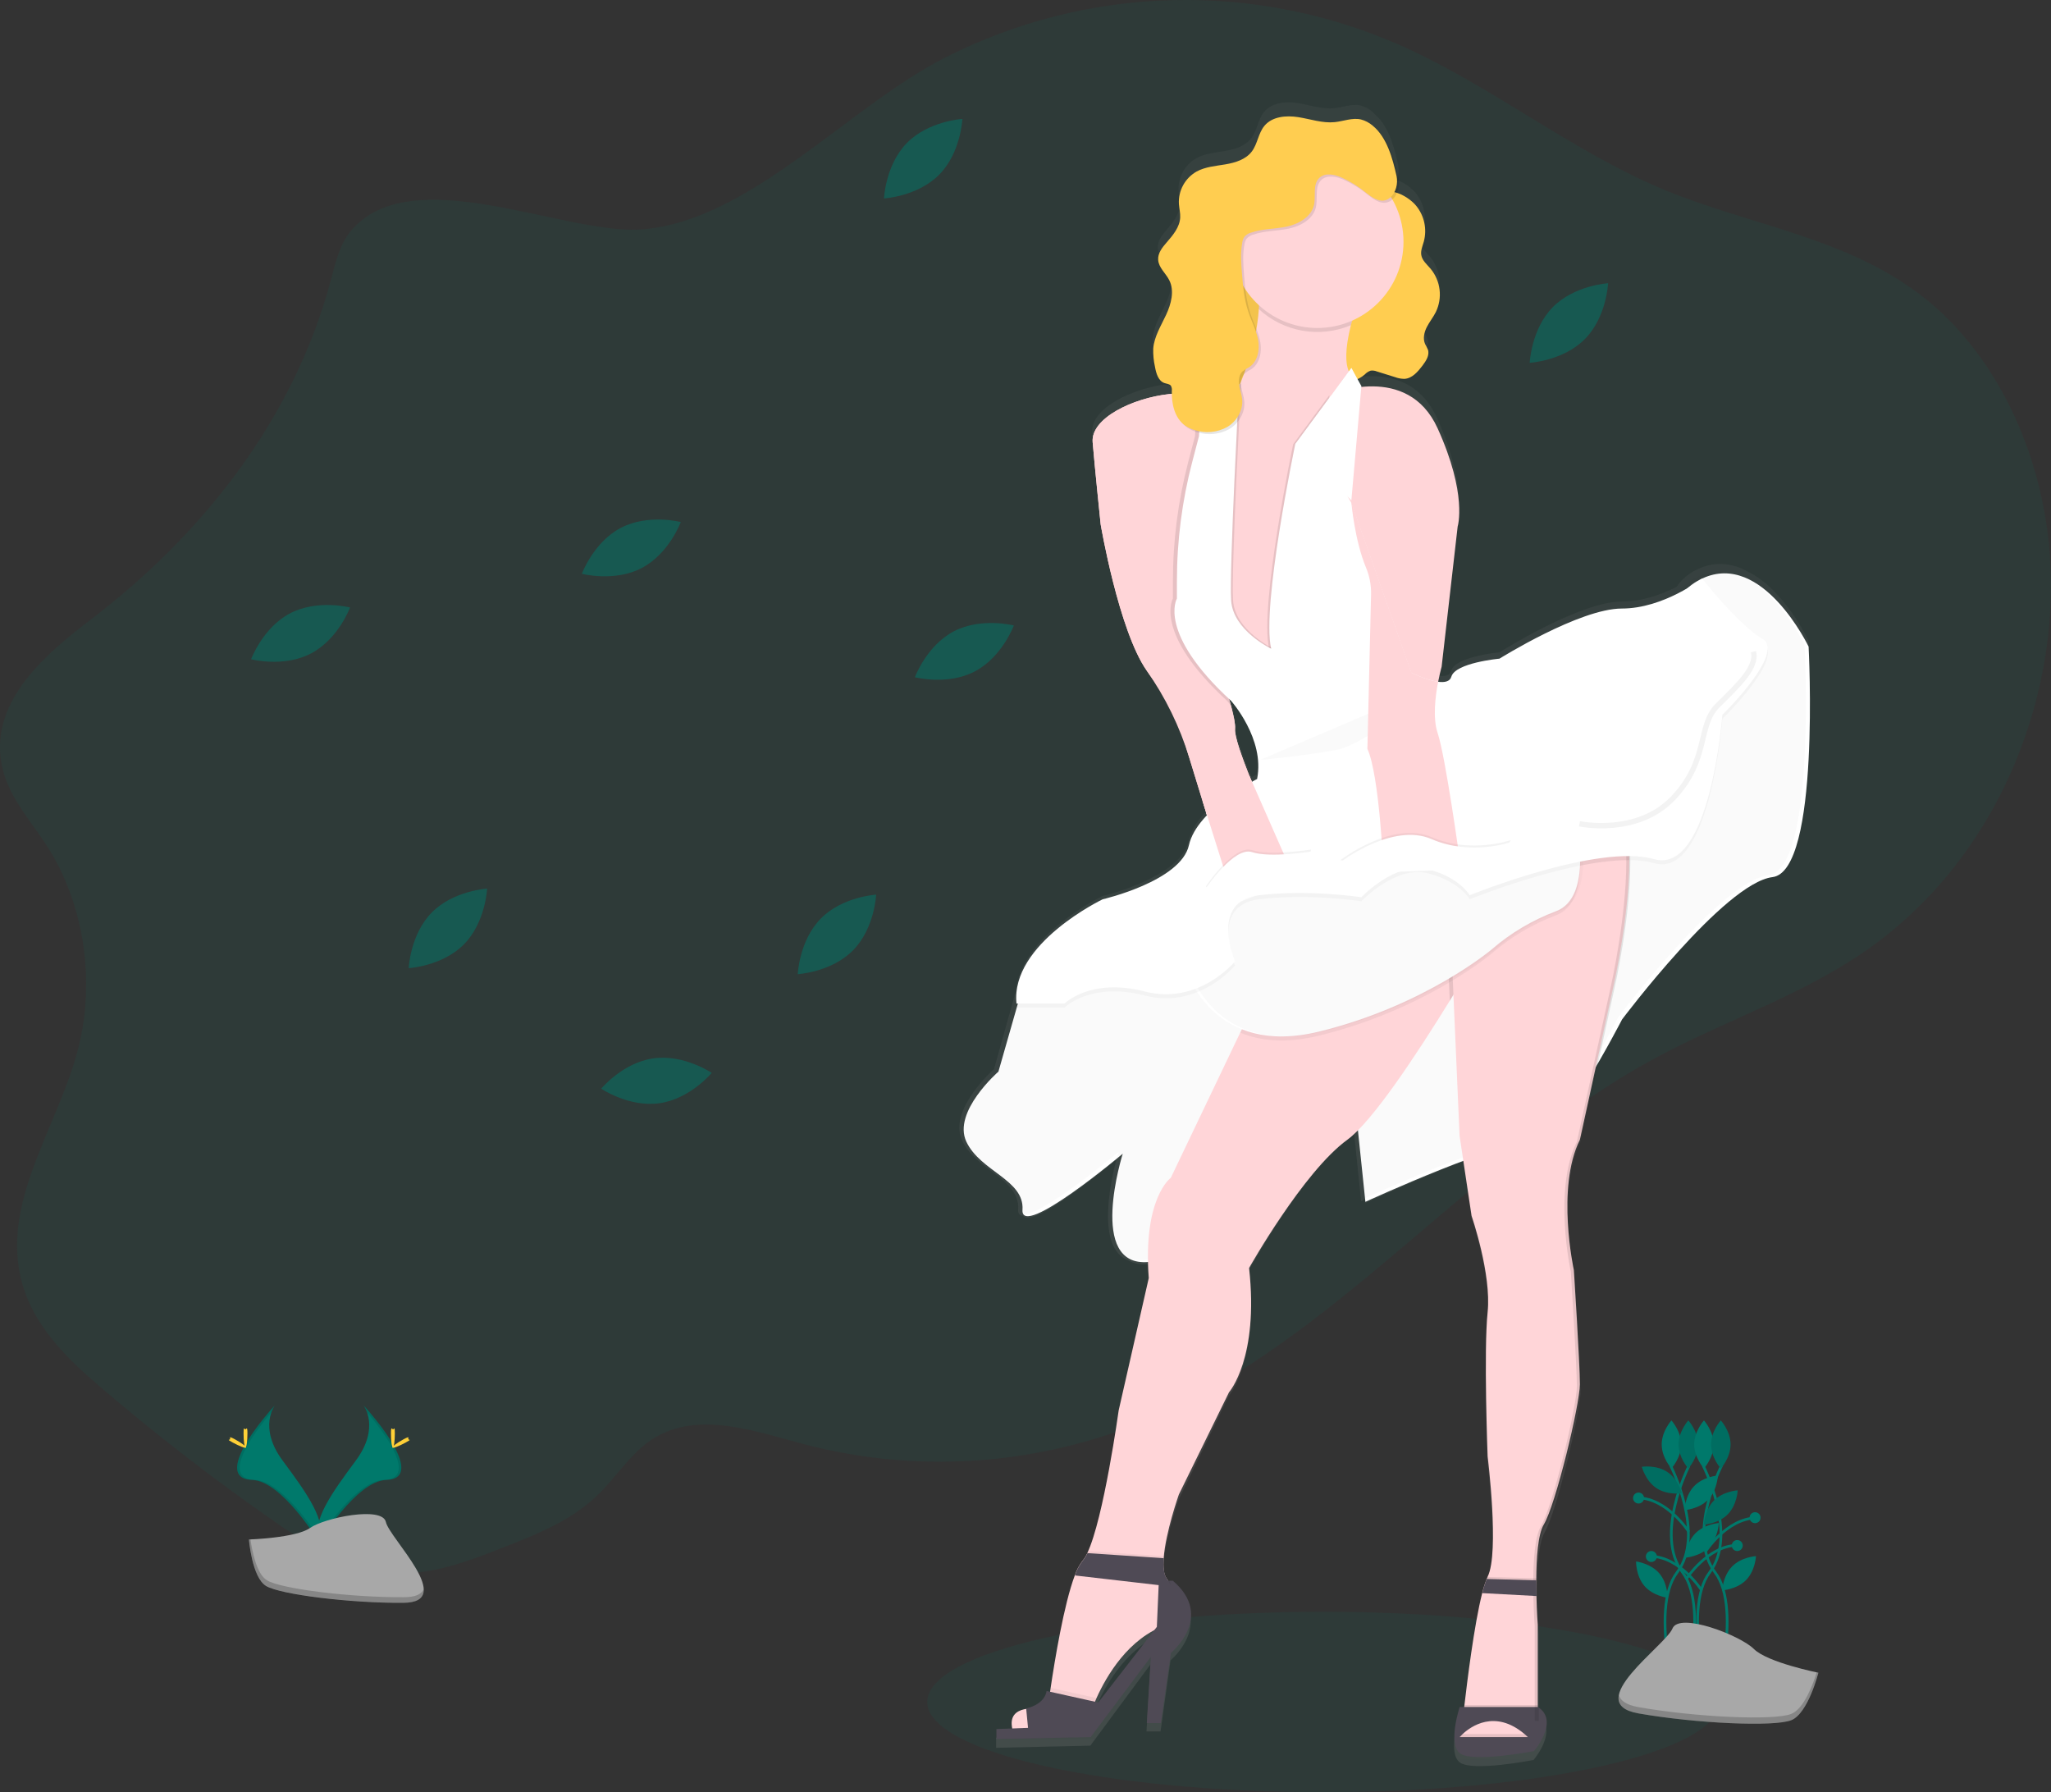 <svg width="768" height="671" viewBox="0 0 768 671" fill="none" xmlns="http://www.w3.org/2000/svg">
<rect x="0" y="0" width="768" height="671" fill="#333333" stroke="none"/>
<g clip-path="url(#clip0_101_4)">
<path opacity="0.1" d="M131.256 86.627C127.144 91.616 125.56 98.62 123.784 105.232C109.512 158.392 74.36 201.174 34.32 231.699C17.368 244.635 -3.28 261.993 0.432 285.179C2.424 297.635 11.192 306.766 17.72 316.951C31.384 338.194 35.808 367.081 29.296 392.505C21.888 421.44 1.2 448.471 7.608 477.702C11.56 495.739 24.968 508.531 37.864 519.548C57.976 536.727 78.731 552.816 100.128 567.815C114.472 577.873 129.728 587.659 146.44 588.93C161.16 590.057 175.576 584.469 189.544 578.944C201.752 574.147 214.272 569.102 224.128 559.436C230.528 553.128 235.696 544.981 242.84 539.824C259.64 527.695 281.192 535.386 300.44 540.551C346.248 552.705 394.882 548.256 437.72 527.991C504.032 496.81 554.576 431.45 619.416 396.359C647.304 381.264 677.64 371.902 703.464 352.466C718.014 341.393 730.517 327.864 740.408 312.49C759.96 282.388 770.496 244.012 767.464 206.451C764.432 168.889 747.328 132.679 720.504 111.476C691.784 88.778 655.512 84.541 622.824 70.909C589.072 56.83 559.056 32.628 525.632 17.533C498.581 5.349 469.144 -0.628 439.481 0.042C409.818 0.712 380.681 8.011 354.208 21.403C317.832 39.752 280.968 82.654 240.448 85.876C211.608 88.186 153.8 59.3 131.256 86.627Z" fill="#00796B"/>
<path opacity="0.1" d="M495.512 671C577.418 671 643.816 655.88 643.816 637.229C643.816 618.577 577.418 603.457 495.512 603.457C413.606 603.457 347.208 618.577 347.208 637.229C347.208 655.88 413.606 671 495.512 671Z" fill="#00796B"/>
<path d="M625.6 548.818C625.6 548.818 638.736 574.595 628 588.698C617.264 602.801 628.976 641.226 628.976 641.226" stroke="#00796B" stroke-miterlimit="10"/>
<path d="M629.52 540.799C629.52 545.772 625.872 549.794 625.872 549.794C625.872 549.794 622.224 545.796 622.224 540.799C622.224 535.802 625.872 531.805 625.872 531.805C625.872 531.805 629.52 535.826 629.52 540.799Z" fill="#00796B"/>
<path d="M632.44 548.818C632.44 548.818 619.304 574.595 630.04 588.698C640.776 602.801 629.064 641.226 629.064 641.226" stroke="#00796B" stroke-miterlimit="10"/>
<path d="M628.544 540.799C628.544 545.772 632.192 549.794 632.192 549.794C632.192 549.794 635.84 545.796 635.84 540.799C635.84 535.802 632.192 531.805 632.192 531.805C632.192 531.805 628.544 535.826 628.544 540.799Z" fill="#00796B"/>
<path opacity="0.1" d="M628.544 540.799C628.544 545.772 632.192 549.794 632.192 549.794C632.192 549.794 635.84 545.796 635.84 540.799C635.84 535.802 632.192 531.805 632.192 531.805C632.192 531.805 628.544 535.826 628.544 540.799Z" fill="black"/>
<path d="M637.792 548.818C637.792 548.818 650.928 574.595 640.192 588.698C629.456 602.801 641.168 641.226 641.168 641.226" stroke="#00796B" stroke-miterlimit="10"/>
<path d="M641.688 540.799C641.688 545.772 638.04 549.794 638.04 549.794C638.04 549.794 634.4 545.772 634.4 540.799C634.4 535.826 638.048 531.805 638.048 531.805C638.048 531.805 641.688 535.826 641.688 540.799Z" fill="#00796B"/>
<path d="M639.64 561.451C636.192 565.032 630.768 565.408 630.768 565.408C630.768 565.408 630.936 559.98 634.376 556.398C637.816 552.816 643.248 552.44 643.248 552.44C643.248 552.44 643.088 557.869 639.64 561.451Z" fill="#00796B"/>
<path d="M640 579.232C636.552 582.814 631.128 583.189 631.128 583.189C631.128 583.189 631.296 577.761 634.736 574.179C638.176 570.597 643.608 570.221 643.608 570.221C643.608 570.221 643.432 575.65 640 579.232Z" fill="#00796B"/>
<path d="M621.288 589.018C624.544 592.768 624.432 598.204 624.432 598.204C624.432 598.204 619.032 597.557 615.776 593.799C612.52 590.041 612.632 584.613 612.632 584.613C612.632 584.613 618.024 585.268 621.288 589.018Z" fill="#00796B"/>
<path d="M624.312 551.097C628.456 553.839 629.8 559.092 629.8 559.092C629.8 559.092 624.424 559.892 620.28 557.165C616.136 554.439 614.792 549.17 614.792 549.17C614.792 549.17 620.168 548.347 624.312 551.097Z" fill="#00796B"/>
<path opacity="0.1" d="M624.312 551.097C628.456 553.839 629.8 559.092 629.8 559.092C629.8 559.092 624.424 559.892 620.28 557.165C616.136 554.439 614.792 549.17 614.792 549.17C614.792 549.17 620.168 548.347 624.312 551.097Z" fill="black"/>
<path d="M644.608 548.818C644.608 548.818 631.472 574.595 642.208 588.698C652.944 602.801 641.232 641.226 641.232 641.226" stroke="#00796B" stroke-miterlimit="10"/>
<path d="M640.712 540.799C640.712 545.772 644.36 549.794 644.36 549.794C644.36 549.794 648.008 545.796 648.008 540.799C648.008 535.802 644.36 531.805 644.36 531.805C644.36 531.805 640.712 535.826 640.712 540.799Z" fill="#00796B"/>
<path opacity="0.1" d="M640.712 540.799C640.712 545.772 644.36 549.794 644.36 549.794C644.36 549.794 648.008 545.796 648.008 540.799C648.008 535.802 644.36 531.805 644.36 531.805C644.36 531.805 640.712 535.826 640.712 540.799Z" fill="black"/>
<path d="M641.76 561.834C638.272 565.376 638.04 570.805 638.04 570.805C638.04 570.805 643.472 570.493 646.96 566.959C650.448 563.425 650.68 557.989 650.68 557.989C650.68 557.989 645.256 558.293 641.76 561.834Z" fill="#00796B"/>
<path opacity="0.1" d="M641.76 561.834C638.272 565.376 638.04 570.805 638.04 570.805C638.04 570.805 643.472 570.493 646.96 566.959C650.448 563.425 650.68 557.989 650.68 557.989C650.68 557.989 645.256 558.293 641.76 561.834Z" fill="black"/>
<path d="M648.608 586.459C645.12 590.001 644.888 595.43 644.888 595.43C644.888 595.43 650.32 595.118 653.808 591.584C657.296 588.05 657.528 582.614 657.528 582.614C657.528 582.614 652.096 582.918 648.608 586.459Z" fill="#00796B"/>
<path d="M638.536 581.047C638.536 581.047 646.448 568.59 657.544 568.318" stroke="#00796B" stroke-miterlimit="10"/>
<path d="M632.376 573.523C632.376 573.523 624.464 561.067 613.368 560.795" stroke="#00796B" stroke-miterlimit="10"/>
<path d="M631.352 591.304C631.352 591.304 639.264 578.84 650.4 578.552" stroke="#00796B" stroke-miterlimit="10"/>
<path d="M657.184 570.277C658.319 570.277 659.24 569.357 659.24 568.222C659.24 567.088 658.319 566.168 657.184 566.168C656.048 566.168 655.128 567.088 655.128 568.222C655.128 569.357 656.048 570.277 657.184 570.277Z" fill="#00796B"/>
<path d="M613.56 562.922C614.696 562.922 615.616 562.002 615.616 560.867C615.616 559.732 614.696 558.812 613.56 558.812C612.425 558.812 611.504 559.732 611.504 560.867C611.504 562.002 612.425 562.922 613.56 562.922Z" fill="#00796B"/>
<path d="M637.168 595.406C637.168 595.406 629.256 582.95 618.16 582.678" stroke="#00796B" stroke-miterlimit="10"/>
<path d="M618.352 584.804C619.488 584.804 620.408 583.884 620.408 582.75C620.408 581.615 619.488 580.695 618.352 580.695C617.217 580.695 616.296 581.615 616.296 582.75C616.296 583.884 617.217 584.804 618.352 584.804Z" fill="#00796B"/>
<path d="M650.512 580.703C651.647 580.703 652.568 579.783 652.568 578.648C652.568 577.513 651.647 576.593 650.512 576.593C649.377 576.593 648.456 577.513 648.456 578.648C648.456 579.783 649.377 580.703 650.512 580.703Z" fill="#00796B"/>
<path d="M680.888 626.267C680.888 626.267 661.824 622.453 656.744 617.377C651.664 612.3 628.8 603.409 626.248 609.733C623.696 616.057 591.936 637.716 613.544 641.506C635.152 645.296 664.376 646.583 670.728 644.048C677.08 641.514 680.888 626.267 680.888 626.267Z" fill="#A8A8A8"/>
<path opacity="0.2" d="M613.544 639.147C635.144 642.961 664.376 644.224 670.728 641.69C675.528 639.755 678.928 630.497 680.256 626.139L680.888 626.275C680.888 626.275 677.072 641.514 670.72 644.056C664.368 646.599 635.136 645.328 613.536 641.514C607.304 640.411 605.536 637.828 606.192 634.566C606.728 636.685 608.904 638.324 613.544 639.147Z" fill="black"/>
<path d="M677.104 239.694C677.104 239.694 667.936 220.322 654.256 213.91C648.784 210.904 642.528 209.912 635.8 213.062C632.56 214.483 629.787 216.788 627.8 219.714C622.304 222.497 615 225.207 607.288 225.207C591.52 225.207 561.48 244.228 561.48 244.228C561.48 244.228 544.96 245.747 543.456 251.079C542.912 252.982 540.848 253.334 538.4 252.99C539.048 249.608 539.704 247.274 539.704 247.274L545.712 194.01C545.712 194.01 549.464 181.833 538.2 156.721C531.552 141.906 518.896 140.067 509.64 141.058V140.746L508.184 138.092C509.163 137.643 510.072 137.053 510.88 136.341C511.49 135.669 512.261 135.163 513.12 134.87C513.899 134.775 514.69 134.882 515.416 135.182L522.2 137.325C523.341 137.763 524.553 137.988 525.776 137.988C528.656 137.812 530.768 135.27 532.52 132.943C533.84 131.184 535.232 129.042 534.56 126.939C534.245 126.201 533.89 125.48 533.496 124.78C532.6 122.741 533.128 120.335 534.12 118.344C535.112 116.353 536.52 114.602 537.512 112.612C538.768 109.969 539.251 107.026 538.904 104.122C538.557 101.217 537.395 98.47 535.552 96.198C534.192 94.599 532.408 93.095 532.056 90.993C531.768 89.274 532.536 87.571 533 85.892C533.627 83.548 533.69 81.089 533.185 78.716C532.681 76.343 531.622 74.123 530.096 72.236C528.183 70.019 525.719 68.345 522.952 67.383C523.703 65.618 523.901 63.666 523.52 61.786C522.168 55.478 520.192 47.859 515.368 43.302C514.908 42.799 514.417 42.326 513.896 41.887C512.631 40.754 511.119 39.932 509.48 39.488C506.28 38.745 502.944 40.176 499.632 40.511C495.072 40.975 490.584 39.344 486.032 38.617C481.48 37.889 476.232 38.353 473.32 41.934C471.048 44.733 470.784 48.77 468.616 51.657C466.352 54.679 462.464 55.878 458.776 56.518C455.088 57.157 451.224 57.429 447.944 59.252C445.814 60.487 444.067 62.287 442.898 64.453C441.729 66.62 441.183 69.067 441.32 71.525C441.44 73.26 441.896 74.97 441.808 76.705C441.624 80.351 439.128 83.389 436.76 86.14C435.112 88.05 433.368 90.257 433.56 92.792C433.744 95.742 436.384 97.844 437.704 100.483C439.744 104.568 438.424 109.533 436.512 113.683C434.6 117.832 432.088 121.878 431.712 126.475C431.64 128.798 431.857 131.121 432.36 133.391C432.728 135.446 433.336 137.788 434.872 138.988C435.335 139.615 435.976 140.088 436.712 140.347C437.309 140.486 437.897 140.662 438.472 140.874C438.655 141.386 438.724 141.932 438.672 142.473C438.672 142.865 438.672 143.273 438.672 143.657L437.528 143.761C424.008 145.28 408.24 152.891 408.992 162.022C409.744 171.152 411.992 193.203 411.992 193.203C411.992 193.203 418.752 233.53 429.264 248.753C436.239 258.856 441.599 269.983 445.152 281.733L451.416 302.424L451.776 303.607C448.576 307.029 445.928 310.891 445.032 314.961C442.032 328.656 412.744 335.508 412.744 335.508C412.744 335.508 382.344 350.251 380.44 370.934L379.056 375.836L372.232 400.261C372.232 400.261 354.96 415.451 360.232 426.892C365.504 438.334 382.008 441.348 381.256 452.765C381.152 454.364 381.824 455.107 383.064 455.163C386.112 460.024 410.472 440.388 418.056 434.096C415.88 442.291 410.432 467.02 422.312 471.809C424.569 473.118 427.196 473.647 429.784 473.312C429.824 475.231 429.912 477.246 430.072 479.381L418.808 529.606C418.808 529.606 413.376 569.342 407.384 583.062H407.048C406.596 584.097 406.003 585.065 405.288 585.94C404.012 587.63 403.028 589.522 402.376 591.536H402.656C402.56 591.776 402.464 592.016 402.376 592.264C398.296 603.177 394.832 624.676 393.328 634.95L393.112 636.421L391.768 636.117C391.768 636.117 391.504 640.986 384.128 642.737V642.921C381 643.425 377.872 645.168 378.944 650.333L372.984 650.572V654.378L408.28 653.579L430.808 623.141L429.304 648.254H434.56L438.312 621.622C438.312 621.622 454.832 607.926 439.064 594.231H437.712C437.465 593.696 437.165 593.187 436.816 592.712C436.016 591.568 435.608 589.737 435.568 587.515C435.568 586.923 435.568 586.316 435.64 585.676C436.328 575.834 441.328 561.507 441.328 561.507L460.104 522.698C460.104 522.698 471.368 509.762 467.616 475.527C467.616 475.527 487.888 439.005 504.416 426.828C505.352 426.124 506.245 425.363 507.088 424.55L509.672 449.663L511.032 449.039L511.176 450.422C511.176 450.422 530.552 441.42 547.88 434.848L550.976 455.747C550.976 455.747 558.488 477.814 556.984 492.269C555.48 506.724 556.984 547.059 556.984 547.059C556.984 547.059 561.488 583.581 556.984 592.72L556.936 592.824H556.6C555.925 594.574 555.372 596.369 554.944 598.196H555.136L554.944 598.948C551.92 610.941 549.232 633.327 548.304 641.426L548.216 642.226H546.464C546.464 642.226 541.96 655.921 546.464 659.727C550.968 663.533 574.248 658.927 574.248 658.927C574.248 658.927 583.68 647.886 576.128 642.457V611.788C576.128 611.788 575.776 607.063 575.632 600.859C575.584 598.98 575.56 596.965 575.568 594.902C575.568 586.531 576.192 577.441 578.384 573.739C582.888 566.128 591.904 528.079 591.904 520.476C591.904 512.872 589.6 477.102 589.6 477.102C589.6 477.102 582.84 445.921 591.856 427.644L598.256 397.742C603.408 388.716 607.216 381.224 607.216 381.224C607.216 381.224 645.512 329.48 663.536 327.201C681.56 324.922 677.104 239.694 677.104 239.694ZM411.104 640.499L409.896 640.227C410.08 639.787 410.28 639.323 410.496 638.836C413.696 631.576 420.608 619.224 432.096 613.099L411.104 640.499ZM470.6 289.928C470.6 289.928 469.872 290.296 468.68 290.967L467.696 288.704L467.112 287.201L466.96 286.802L466.544 285.706L466.4 285.323L465.912 284.011L465.752 283.572L465.424 282.676L465.24 282.172L464.896 281.205L464.696 280.637L464.4 279.774L464.232 279.278L464 278.559L463.856 278.119L463.544 277.12L463.424 276.72L463.24 276.072L463.128 275.68C463.053 275.414 462.984 275.147 462.92 274.881L462.848 274.601C462.789 274.356 462.733 274.119 462.68 273.889L462.616 273.602C462.573 273.404 462.536 273.213 462.504 273.026V272.818C462.461 272.578 462.429 272.352 462.408 272.139C462.408 272.083 462.408 272.035 462.408 271.987C462.408 271.939 462.408 271.667 462.408 271.515C462.408 271.363 462.408 271.403 462.408 271.355C462.399 271.19 462.399 271.024 462.408 270.859C462.419 270.652 462.419 270.443 462.408 270.236C462.408 270.236 462.408 270.172 462.408 270.14C462.408 269.916 462.408 269.668 462.368 269.404V269.308C461.884 265.998 461.13 262.733 460.112 259.546L460.84 260.234C460.84 260.234 473.6 274.697 470.6 289.928Z" fill="url(#paint0_linear_101_4)"/>
<path d="M501.144 90.153H456.088V151.692H501.144V90.153Z" fill="#FFCD50"/>
<path opacity="0.05" d="M501.144 90.153H456.088V151.692H501.144V90.153Z" fill="black"/>
<path d="M530.24 76.993C531.764 78.844 532.823 81.033 533.328 83.377C533.833 85.72 533.77 88.151 533.144 90.465C532.68 92.128 531.912 93.799 532.2 95.494C532.552 97.565 534.336 99.028 535.696 100.627C537.537 102.856 538.7 105.566 539.048 108.435C539.395 111.305 538.912 114.213 537.656 116.817C536.672 118.784 535.256 120.511 534.264 122.47C533.272 124.428 532.736 126.811 533.64 128.818C534.033 129.507 534.388 130.217 534.704 130.944C535.368 133.015 533.976 135.134 532.664 136.869C530.92 139.163 528.808 141.666 525.92 141.842C524.698 141.841 523.487 141.619 522.344 141.186L515.56 139.067C514.833 138.773 514.043 138.668 513.264 138.764C512.407 139.052 511.636 139.553 511.024 140.219C508.696 142.242 505.192 143.577 502.56 141.962C499.928 140.347 499.544 136.629 499.576 133.487C499.616 129.905 499.88 126.035 502.184 123.285C503.648 121.534 505.792 120.463 507.264 118.712C510.424 114.954 509.664 109.429 509.552 104.52C509.488 103.409 509.615 102.295 509.928 101.226C510.306 100.275 510.812 99.379 511.432 98.564C514.184 94.567 516.864 90.441 518.32 85.82C519.848 81.023 519.424 76.617 517.872 71.908C522.08 70.685 527.6 73.843 530.24 76.993Z" fill="#FFCD50"/>
<path d="M507.528 141.554L499.384 153.763L498.52 155.058L498.032 156.921L490.264 186.575V231.603L471.488 255.589L451.968 221.817C451.968 221.817 434.696 197.032 456.472 159.527C458.9 155.361 461.106 151.07 463.08 146.671C463.496 145.751 463.88 144.84 464.256 143.936C469.056 132.471 470.888 122.949 471.376 115.706C472.088 105.216 469.984 99.492 469.984 99.492L509.784 109.246C508.263 113.331 506.952 117.491 505.856 121.71C501.128 140.491 507.528 141.554 507.528 141.554Z" fill="#FFD5D8"/>
<path d="M498.512 147.558C498.512 147.558 527.048 135.566 538.312 160.35C549.576 185.135 545.824 197.128 545.824 197.128L539.816 249.656C539.816 249.656 535.312 265.415 538.312 274.441C541.312 283.468 546.568 321.716 546.568 321.716L518.032 325.466C518.032 325.466 516.528 290.192 512.024 280.437L513.4 222.649C513.482 219.187 512.836 215.747 511.504 212.551C502.923 191.973 498.505 169.9 498.504 147.606L498.512 147.558Z" fill="#FFD5D8"/>
<path d="M459.848 153.403C453.486 148.683 445.552 146.59 437.688 147.558C424.168 149.061 408.4 156.561 409.152 165.571C409.904 174.582 412.152 196.337 412.152 196.337C412.152 196.337 418.912 236.112 429.424 251.119L439.936 266.126L460.208 332.166L485.008 329.168C485.008 329.168 461.728 280.398 462.48 272.882C463.232 265.367 446.712 223.352 446.712 223.352L459.848 153.403Z" fill="#FFD5D8"/>
<path d="M485 329.168L460.2 332.166L451.568 304.047L445.304 283.644C441.742 272.039 436.381 261.064 429.416 251.119C418.904 236.112 412.144 196.337 412.144 196.337C412.144 196.337 409.888 174.574 409.144 165.571C408.4 156.569 424.16 149.061 437.68 147.558C441.721 147.099 445.813 147.414 449.736 148.486C453.394 149.44 456.826 151.111 459.832 153.403L446.68 223.352C446.68 223.352 456.944 249.472 460.928 264.207C461.992 268.165 462.608 271.291 462.456 272.882C462.192 275.512 464.856 283.172 468.456 292.07C475.144 308.532 485 329.168 485 329.168Z" fill="#FFD5D8"/>
<path d="M382.872 369.695L373.864 401.212C373.864 401.212 356.592 416.251 361.848 427.444C367.104 438.637 383.624 441.699 382.872 452.957C382.12 464.214 420.416 431.945 420.416 431.945C420.416 431.945 406.896 474.719 430.176 472.473C453.456 470.226 472.976 423.702 472.976 423.702L507.52 413.948L511.272 449.966C511.272 449.966 565.336 425.181 573.6 428.204C581.864 431.226 607.392 381.672 607.392 381.672C607.392 381.672 645.688 330.639 663.712 328.392C681.736 326.146 677.232 242.093 677.232 242.093C677.232 242.093 659.96 206.075 637.432 216.58C614.904 227.086 635.2 255.629 635.2 255.629L566.864 311.163L495.528 325.418L382.872 369.695Z" fill="white"/>
<path opacity="0.02" d="M662.208 327.665C644.184 329.919 605.888 380.944 605.888 380.944C605.888 380.944 580.36 430.482 572.104 427.444C563.848 424.406 509.776 449.207 509.776 449.207L506.024 413.189L471.48 422.943C471.48 422.943 451.96 469.475 428.68 471.713C405.4 473.952 418.92 431.186 418.92 431.186C418.92 431.186 380.624 463.502 381.368 452.229C382.112 440.956 365.6 437.982 360.344 426.725C355.088 415.467 372.344 400.461 372.344 400.461L379.208 376.475L381.352 368.968L493.984 324.691L565.32 310.435L633.656 254.901C633.656 254.901 619.592 235.121 627.904 222.433C629.901 219.54 632.674 217.268 635.904 215.877C658.432 205.371 675.704 241.389 675.704 241.389C675.704 241.389 680.232 325.418 662.208 327.665Z" fill="black"/>
<path d="M560.088 345.678C560.088 345.678 555.92 353.041 549.744 363.379C548.056 366.193 546.216 369.24 544.28 372.406L542.872 374.676C530.272 395.096 513.824 419.953 504.52 426.709C488 438.701 467.72 474.735 467.72 474.735C471.472 508.507 460.208 521.267 460.208 521.267L441.432 559.54C441.432 559.54 436.44 573.667 435.744 583.373C435.504 586.715 435.744 589.522 436.92 591.057C437.569 591.934 438.057 592.919 438.36 593.967C440.208 600.107 436.92 608.318 436.92 608.318C422.576 613.115 414.248 627.634 410.6 635.742C409.761 637.566 409.021 639.434 408.384 641.338L392.616 637.588C392.616 637.588 392.904 635.414 393.416 631.928C394.92 621.798 398.384 600.587 402.464 589.825C403.117 587.833 404.101 585.966 405.376 584.301C406.09 583.44 406.683 582.485 407.136 581.462C413.264 568.67 418.896 528.015 418.896 528.015L430.16 478.485C427.904 448.463 438.416 440.964 438.416 440.964L464.408 386.597L470.712 373.421L547.312 349.619L549.328 348.996L560.088 345.678Z" fill="#FFD5D8"/>
<path d="M389.6 639.859C389.6 639.859 376.8 637.604 379.088 647.366H389.6V639.859Z" fill="#FFD5D8"/>
<path opacity="0.05" d="M410.616 635.757C409.777 637.582 409.037 639.45 408.4 641.354L392.632 637.604C392.632 637.604 392.92 635.43 393.432 631.944L410.616 635.757Z" fill="black"/>
<path d="M412.16 637.604L391.888 633.103C391.888 633.103 391.624 637.9 384.248 639.635L385.136 648.861L406.16 648.11L412.16 637.604Z" fill="#4F4A55"/>
<path d="M373.112 647.358V651.108L408.408 650.357L430.936 620.335L429.432 645.12H434.688L438.44 618.856C438.44 618.856 454.96 605.344 439.192 591.84H433.936L433.184 609.102L409.904 639.123L391.88 646.631L373.112 647.358Z" fill="#4F4A55"/>
<path opacity="0.05" d="M438.4 593.239L402.504 589.098C403.157 587.106 404.141 585.238 405.416 583.573C406.13 582.712 406.723 581.757 407.176 580.735L435.776 582.638C435.536 585.98 435.776 588.786 436.952 590.321C437.605 591.2 438.095 592.188 438.4 593.239Z" fill="black"/>
<path d="M438.4 593.991L402.504 589.849C403.157 587.857 404.141 585.99 405.416 584.325C406.13 583.464 406.723 582.509 407.176 581.486L435.776 583.389C435.536 586.731 435.776 589.537 436.952 591.073C437.605 591.951 438.095 592.94 438.4 593.991Z" fill="#4F4A55"/>
<path opacity="0.1" d="M560.088 345.678C560.088 345.678 555.92 353.041 549.744 363.379C548.056 366.193 546.216 369.24 544.28 372.406L542.872 374.676L542.776 372.398L542.544 366.977L542.072 356.167C542.072 356.167 544.048 353.633 547.336 349.627L549.352 349.004L560.088 345.678Z" fill="black"/>
<path d="M610.096 322.028C610.096 342.816 604.392 368.192 604.392 368.192L591.592 426.725C582.584 444.738 589.336 475.495 589.336 475.495C589.336 475.495 591.592 510.769 591.592 518.269C591.592 525.768 582.584 563.297 578.072 570.797C575.88 574.443 575.288 583.413 575.256 591.664C575.256 593.695 575.256 595.662 575.32 597.541C575.464 603.657 575.816 608.318 575.816 608.318V643.593L548.032 641.338C548.032 641.338 548.152 640.227 548.368 638.34C549.288 630.345 551.976 608.318 555.008 596.453C555.436 594.65 555.989 592.879 556.664 591.153C556.792 590.849 556.92 590.569 557.048 590.313C561.552 581.311 557.048 545.284 557.048 545.284C557.048 545.284 555.544 505.509 557.048 491.253C558.552 476.998 551.04 455.235 551.04 455.235L546.536 425.213L544.24 372.398L544.008 366.977L543.536 356.167C543.536 356.167 545.72 353.369 549.312 348.972C553.056 344.399 558.336 338.122 564.2 331.566C570.232 324.842 576.872 317.839 583.144 312.122C594.44 301.808 604.488 295.668 607.36 302.856C609.36 307.821 610.088 314.633 610.096 322.028Z" fill="#FFD5D8"/>
<path opacity="0.1" d="M575.856 638.356V643.609L548.072 641.354C548.072 641.354 548.192 640.243 548.408 638.356H575.856Z" fill="black"/>
<path d="M558.584 639.107H546.584C546.584 639.107 542.08 652.619 546.584 656.369C551.088 660.119 574.368 655.617 574.368 655.617C574.368 655.617 584.128 644.36 575.872 639.107H558.584Z" fill="#4F4A55"/>
<path opacity="0.1" d="M509.776 109.286C508.255 113.371 506.944 117.531 505.848 121.75C500.13 124.162 493.839 124.879 487.725 123.814C481.61 122.75 475.932 119.949 471.368 115.746C472.08 105.256 469.976 99.531 469.976 99.531L509.776 109.286Z" fill="black"/>
<path d="M493.256 122.797C511.088 122.797 525.544 108.35 525.544 90.529C525.544 72.708 511.088 58.261 493.256 58.261C475.424 58.261 460.968 72.708 460.968 90.529C460.968 108.35 475.424 122.797 493.256 122.797Z" fill="#FFD5D8"/>
<path d="M509.6 144.888C505.975 145.285 502.412 146.125 498.992 147.39L506.056 137.796L509.6 144.888Z" fill="#F0F0F2"/>
<path opacity="0.1" d="M607.768 303.655C607.433 302.598 606.72 301.7 605.766 301.134C604.811 300.568 603.681 300.372 602.592 300.585C603.434 300.691 604.228 301.037 604.879 301.581C605.531 302.125 606.011 302.845 606.264 303.655C608.232 308.572 608.96 315.384 608.968 322.78C608.968 343.567 603.264 368.944 603.264 368.944L590.464 427.476C581.456 445.489 588.208 476.246 588.208 476.246C588.208 476.246 590.464 511.521 590.464 519.02C590.464 526.52 581.456 564.049 576.944 571.548C574.752 575.194 574.16 584.165 574.128 592.416C574.128 594.447 574.128 596.413 574.192 598.292C574.336 604.408 574.688 609.07 574.688 609.07V644.248L576.192 644.368V609.086C576.192 609.086 575.84 604.424 575.696 598.308C575.648 596.453 575.624 594.462 575.632 592.432C575.632 584.181 576.256 575.21 578.448 571.564C582.952 564.057 591.968 526.536 591.968 519.036C591.968 511.537 589.712 476.262 589.712 476.262C589.712 476.262 582.952 445.497 591.968 427.492L604.768 368.96C604.768 368.96 610.496 343.607 610.472 322.796C610.464 315.384 609.736 308.572 607.768 303.655Z" fill="black"/>
<path opacity="0.05" d="M582.616 342.696C573.839 346 565.715 350.825 558.616 356.951C555.78 359.251 552.827 361.402 549.768 363.395C548.096 364.506 546.184 365.722 544.072 367.001C528.531 376.379 511.664 383.363 494.04 387.716C481.344 390.834 471.704 389.659 464.44 386.637L470.744 373.461L549.36 349.036C553.104 344.463 558.384 338.186 564.248 331.63C570.28 324.906 576.92 317.903 583.192 312.186L590.136 308.924C590.136 308.924 596.88 337.427 582.616 342.696Z" fill="black"/>
<path opacity="0.05" d="M610.096 322.028C595.96 321.932 576.984 327.345 564.232 331.622C581.128 312.778 602.92 291.735 607.432 302.912C609.36 307.821 610.088 314.633 610.096 322.028Z" fill="black"/>
<path d="M444.448 363.691C444.448 363.691 454.208 395.959 494.008 386.205C533.808 376.451 558.584 355.44 558.584 355.44C565.683 349.314 573.807 344.489 582.584 341.185C596.848 335.932 590.096 307.413 590.096 307.413L551.8 325.426L526.272 307.413L504.496 314.921L444.424 332.182L444.448 363.691Z" fill="white"/>
<path opacity="0.02" d="M445.6 363.691C445.6 363.691 455.36 395.959 495.16 386.205C534.96 376.451 559.736 355.44 559.736 355.44C566.835 349.314 574.959 344.489 583.736 341.185C598 335.932 591.248 307.413 591.248 307.413L552.952 325.426L527.424 307.413L505.648 314.921L445.6 332.174V363.691Z" fill="black"/>
<path opacity="0.03" d="M644.936 269.14C644.936 269.14 640.432 329.176 619.408 323.171C598.384 317.167 550.328 336.683 550.328 336.683C550.328 336.683 546.576 329.927 534.56 326.929C522.544 323.931 509.76 337.435 509.76 337.435C509.76 337.435 490.24 334.437 471.464 336.683C452.688 338.93 462.456 361.468 462.456 361.468C462.456 361.468 448.936 377.978 428.664 372.725C408.392 367.473 398.624 377.227 398.624 377.227H380.704L382.848 369.719L495.48 325.442L566.816 311.187L635.2 255.629C635.2 255.629 621.136 235.849 629.448 223.16C632.247 221.691 634.922 219.999 637.448 218.099C637.448 218.099 650.968 235.361 659.976 240.614C668.984 245.867 644.936 269.14 644.936 269.14Z" fill="black"/>
<path opacity="0.1" d="M499.376 153.763L498.512 155.058L490.256 186.575V231.603L471.48 255.589L451.96 221.817C451.96 221.817 434.688 197.032 456.464 159.527C459.397 154.506 461.997 149.298 464.248 143.936L464.72 143.761C464.72 143.761 460.968 213.55 461.72 224.807C462.472 236.064 476.736 242.82 476.736 242.82C472.984 227.062 485.744 166.275 485.744 166.275L499.264 147.942C499.264 148.582 499.264 149.229 499.264 149.869C499.264 150.508 499.264 150.948 499.264 151.468C499.26 151.534 499.26 151.601 499.264 151.668C499.328 152.411 499.352 153.091 499.376 153.763Z" fill="black"/>
<path opacity="0.1" d="M498.024 156.929L490.256 186.583V231.611L471.48 255.597L451.96 221.825C451.96 221.825 434.688 197.04 456.464 159.535C458.892 155.369 461.098 151.078 463.072 146.679C462.376 159.983 459.56 214.949 460.216 224.823C460.968 236.08 475.232 242.836 475.232 242.836C471.48 227.078 484.24 166.291 484.24 166.291L497.76 147.958C497.76 148.598 497.76 149.245 497.76 149.885C497.76 150.524 497.76 150.964 497.76 151.484C497.756 151.55 497.756 151.617 497.76 151.684C497.76 153.283 497.864 154.882 497.944 156.481C498.008 156.657 498.008 156.793 498.024 156.929Z" fill="black"/>
<path opacity="0.1" d="M439.2 224.104V217.556C439.201 202.473 441.136 187.453 444.96 172.863L447.464 163.317L448.216 149.061L449.76 148.494C453.418 149.448 456.85 151.119 459.856 153.411L446.704 223.36C446.704 223.36 456.968 249.48 460.952 264.215C460.056 263.04 459.472 262.384 459.472 262.384C431.68 236.864 439.2 224.104 439.2 224.104Z" fill="black"/>
<path d="M485 329.168L460.2 332.166L451.568 304.047C457.888 297.883 465.968 293.358 468.456 292.054C475.144 308.532 485 329.168 485 329.168Z" fill="#F0F0F2"/>
<path d="M644.936 267.629C644.936 267.629 640.432 327.665 619.408 321.66C598.384 315.656 550.328 335.172 550.328 335.172C550.328 335.172 546.576 328.416 534.56 325.418C522.544 322.42 509.76 335.924 509.76 335.924C509.76 335.924 490.24 332.926 471.464 335.172C452.688 337.419 462.456 359.957 462.456 359.957C462.456 359.957 448.936 376.467 428.664 371.214C408.392 365.961 398.624 375.716 398.624 375.716H380.624C378.368 353.201 412.912 336.691 412.912 336.691C412.912 336.691 442.2 329.935 445.2 316.432C448.2 302.928 470.728 291.647 470.728 291.647C473.728 276.64 460.968 262.376 460.968 262.376C433.184 236.864 440.696 224.104 440.696 224.104V217.556C440.697 202.473 442.632 187.453 446.456 172.863L448.96 163.317L449.712 149.061L464 143.809C464 143.809 460.248 213.598 461 224.855C461.752 236.112 476 242.868 476 242.868C472.248 227.11 485.008 166.323 485.008 166.323L498.528 147.99C498.528 148.63 498.528 149.277 498.528 149.917C498.528 150.556 498.528 150.996 498.528 151.516C498.524 151.582 498.524 151.649 498.528 151.716C498.528 153.315 498.632 154.914 498.712 156.513C498.712 156.697 498.712 156.873 498.712 157.065C498.712 157.696 498.784 158.328 498.832 158.959C498.832 159.335 498.88 159.703 498.904 160.071C498.904 160.119 498.904 160.159 498.904 160.207C498.963 161.011 499.029 161.811 499.104 162.605C499.101 162.629 499.101 162.653 499.104 162.677C499.168 163.477 499.248 164.276 499.328 165.012L499.416 165.867C499.504 166.731 499.6 167.586 499.72 168.442C499.84 169.297 499.928 170.121 500.048 170.96C500.048 171.088 500.048 171.208 500.104 171.336C500.224 172.439 500.392 173.503 500.592 174.534V174.646C501.541 179.407 503.344 183.957 505.912 188.078L528.44 251.863C528.44 251.863 534.04 254.645 538.4 255.245C540.848 255.581 542.912 255.245 543.456 253.358C544.96 248.105 561.48 246.602 561.48 246.602C561.48 246.602 591.52 227.837 607.288 227.837C623.056 227.837 637.328 216.58 637.328 216.58C637.328 216.58 650.848 233.842 659.856 239.095C668.864 244.347 644.936 267.629 644.936 267.629Z" fill="white"/>
<path opacity="0.02" d="M471.856 284.515C471.856 284.515 488.376 283.012 500.392 280.765C512.408 278.519 538.688 255.98 538.688 255.98" fill="black"/>
<path d="M572.104 650.365H546.568C546.914 649.968 547.283 649.592 547.672 649.237C550.72 646.399 559.776 639.851 570.872 649.237C571.264 649.581 571.68 649.965 572.104 650.365Z" fill="#FFD5D8"/>
<path opacity="0.1" d="M575.36 596.813L555.048 595.718C555.476 593.914 556.029 592.143 556.704 590.417L575.296 590.937C575.288 592.943 575.312 594.958 575.36 596.813Z" fill="black"/>
<path d="M575.36 597.557L555.048 596.461C555.476 594.658 556.029 592.887 556.704 591.161L575.296 591.68C575.288 593.743 575.312 595.71 575.36 597.557Z" fill="#4F4A55"/>
<path opacity="0.1" d="M514.784 47.819C513.522 46.712 512.022 45.911 510.4 45.476C507.2 44.741 503.864 46.148 500.552 46.484C495.992 46.94 491.504 45.332 486.952 44.613C482.4 43.893 477.152 44.349 474.24 47.891C471.968 50.649 471.704 54.631 469.536 57.485C467.272 60.459 463.384 61.651 459.696 62.282C456.008 62.914 452.144 63.178 448.864 64.977C446.743 66.179 444.999 67.949 443.829 70.087C442.659 72.225 442.109 74.647 442.24 77.081C442.36 78.792 442.816 80.479 442.728 82.19C442.544 85.78 440.048 88.778 437.68 91.488C436.032 93.375 434.288 95.55 434.48 98.052C434.664 100.963 437.304 103.041 438.624 105.64C440.664 109.637 439.344 114.57 437.432 118.664C435.52 122.757 433.008 126.747 432.632 131.256C432.56 133.548 432.778 135.839 433.28 138.076C433.72 140.523 434.52 143.401 436.88 144.192C437.68 144.464 438.688 144.48 439.224 145.152C439.566 145.726 439.696 146.402 439.592 147.063C439.44 151.86 440.608 157.232 444.528 160.055C445.665 160.841 446.925 161.432 448.256 161.806C450.242 162.444 452.338 162.668 454.415 162.465C456.491 162.261 458.504 161.634 460.328 160.622C463.904 158.496 466.336 154.354 465.928 150.229C465.752 148.422 465.072 146.695 464.792 144.896C464.512 143.097 464.736 141.058 466.056 139.811C466.844 139.204 467.685 138.669 468.568 138.212C471.704 136.157 472.568 131.816 471.928 128.138C471.288 124.46 469.448 121.078 468.256 117.529C466.712 112.939 466.248 108.07 465.856 103.249C465.536 99.348 465.256 95.39 465.968 91.544C466.069 90.779 466.343 90.046 466.768 89.402C467.413 88.656 468.265 88.119 469.216 87.859C473.488 86.364 478.16 86.531 482.592 85.596C487.024 84.66 491.664 82.07 492.728 77.673C493.528 74.211 492.168 69.909 494.728 67.423C496.952 65.264 500.648 66.112 503.456 67.423C506.4 68.794 509.169 70.512 511.704 72.54C514.336 74.643 517.88 77.489 521.136 74.882C523.464 73.02 524.264 69.494 523.664 66.727C522.24 60.163 520.136 52.2 514.784 47.819Z" fill="black"/>
<path d="M514.032 47.067C512.756 45.954 511.239 45.152 509.6 44.725C506.4 43.989 503.064 45.396 499.752 45.732C495.192 46.188 490.704 44.581 486.152 43.861C481.6 43.142 476.352 43.597 473.44 47.139C471.168 49.898 470.904 53.879 468.736 56.733C466.472 59.708 462.584 60.899 458.896 61.531C455.208 62.162 451.344 62.426 448.064 64.225C445.943 65.427 444.199 67.197 443.029 69.335C441.859 71.474 441.309 73.896 441.44 76.33C441.56 78.04 442.016 79.728 441.928 81.439C441.744 85.028 439.248 88.026 436.88 90.737C435.232 92.624 433.488 94.798 433.68 97.301C433.864 100.211 436.504 102.29 437.824 104.888C439.864 108.886 438.544 113.819 436.632 117.912C434.72 122.006 432.208 125.995 431.832 130.505C431.76 132.796 431.978 135.088 432.48 137.325C432.92 139.771 433.72 142.649 436.08 143.441C436.88 143.713 437.888 143.729 438.424 144.4C438.766 144.975 438.896 145.651 438.792 146.311C438.64 151.108 439.808 156.481 443.728 159.303C444.865 160.089 446.125 160.681 447.456 161.054C449.442 161.692 451.538 161.917 453.615 161.713C455.691 161.509 457.704 160.882 459.528 159.871C463.104 157.744 465.536 153.603 465.128 149.477C464.952 147.67 464.272 145.943 463.992 144.144C463.712 142.345 463.936 140.307 465.256 139.059C466.044 138.452 466.885 137.917 467.768 137.46C470.904 135.406 471.768 131.064 471.128 127.387C470.488 123.709 468.648 120.327 467.456 116.777C465.912 112.188 465.448 107.319 465.056 102.498C464.736 98.596 464.456 94.638 465.168 90.793C465.269 90.027 465.543 89.295 465.968 88.65C466.613 87.905 467.465 87.368 468.416 87.107C472.688 85.612 477.36 85.78 481.792 84.844C486.224 83.909 490.896 81.255 492 76.873C492.8 73.411 491.44 69.11 494 66.624C496.224 64.465 499.92 65.312 502.728 66.624C505.672 67.994 508.441 69.712 510.976 71.74C513.608 73.843 517.152 76.689 520.408 74.083C522.736 72.22 523.536 68.694 522.936 65.928C521.488 59.412 519.384 51.449 514.032 47.067Z" fill="#FFCD50"/>
<path d="M498.568 151.74C498.568 153.339 498.672 154.938 498.752 156.537C498.664 154.93 498.6 153.331 498.568 151.74Z" fill="#FFD5D8"/>
<path d="M546.568 321.668L518.032 325.418C518.032 325.418 516.528 290.144 512.024 280.39L513.4 222.609C513.481 219.147 512.835 215.707 511.504 212.511C507.216 202.221 506.016 188.094 506.016 188.094L528.544 251.879C528.544 251.879 534.144 254.661 538.504 255.261C537.464 260.674 536.456 268.853 538.312 274.393C541.312 283.396 546.568 321.668 546.568 321.668Z" fill="#FFD5D8"/>
<path d="M506.024 137.804L485 166.323L506.024 187.334L509.776 144.56L506.024 137.804Z" fill="white"/>
<path opacity="0.05" d="M501.896 322.036C501.896 322.036 521.416 307.029 536.064 313.409C550.712 319.79 565.728 314.537 565.728 314.537L559.712 324.307L519.2 325.794L501.896 322.036Z" fill="black"/>
<path d="M501.896 322.788C501.896 322.788 521.416 307.781 536.064 314.161C550.712 320.541 565.728 315.288 565.728 315.288L559.72 325.042L519.2 326.545L501.896 322.788Z" fill="white"/>
<path d="M450.272 299.786L460.592 332.542L483.224 325.418L467.824 290.431L450.272 299.786Z" fill="#FFD5D8"/>
<path opacity="0.05" d="M451.584 331.798C451.584 331.798 462.096 316.04 468.856 318.286C475.616 320.533 490.944 318.063 490.944 318.063L487.624 329.544L470.352 331.798L454.584 337.051L451.584 331.798Z" fill="black"/>
<path d="M451.584 332.55C451.584 332.55 462.096 316.791 468.856 319.038C475.616 321.285 490.944 318.814 490.944 318.814L487.624 330.295L470.352 332.55L454.584 337.803L451.584 332.55Z" fill="white"/>
<path opacity="0.05" d="M591.44 308.42C591.44 308.42 613.04 313.034 626.544 298.778C640.048 284.523 635.552 271.763 643.064 264.255C650.576 256.748 658.08 250 656.584 243.996" stroke="black" stroke-width="2" stroke-miterlimit="10"/>
<path opacity="0.1" d="M572.104 650.365H546.568C546.914 649.968 547.283 649.592 547.672 649.237H570.872C571.264 649.581 571.68 649.965 572.104 650.365Z" fill="black"/>
<path opacity="0.5" d="M232.472 197.632C222.24 202.981 217.872 214.829 217.872 214.829C217.872 214.829 230.096 218.027 240.328 212.647C250.56 207.266 254.928 195.449 254.928 195.449C254.928 195.449 242.704 192.283 232.472 197.632Z" fill="#00796B"/>
<path opacity="0.5" d="M307.36 343.895C299.256 352.114 298.72 364.73 298.72 364.73C298.72 364.73 311.328 364.011 319.432 355.792C327.536 347.573 328.072 334.956 328.072 334.956C328.072 334.956 315.464 335.668 307.36 343.895Z" fill="#00796B"/>
<path opacity="0.5" d="M244.616 396.263C233.184 397.862 225.112 407.608 225.112 407.608C225.112 407.608 235.576 414.676 247.008 413.037C258.44 411.398 266.512 401.692 266.512 401.692C266.512 401.692 256.048 394.6 244.616 396.263Z" fill="#00796B"/>
<path opacity="0.5" d="M339.648 53.464C331.544 61.682 331.008 74.299 331.008 74.299C331.008 74.299 343.616 73.579 351.72 65.36C359.824 57.141 360.36 44.525 360.36 44.525C360.36 44.525 347.752 45.276 339.648 53.464Z" fill="#00796B"/>
<path opacity="0.5" d="M581.44 115.002C573.336 123.221 572.8 135.837 572.8 135.837C572.8 135.837 585.408 135.118 593.512 126.899C601.616 118.68 602.152 106.04 602.152 106.04C602.152 106.04 589.544 106.783 581.44 115.002Z" fill="#00796B"/>
<path opacity="0.5" d="M161.68 341.64C153.576 349.859 153.04 362.476 153.04 362.476C153.04 362.476 165.648 361.756 173.752 353.537C181.856 345.318 182.4 332.702 182.4 332.702C182.4 332.702 169.792 333.421 161.68 341.64Z" fill="#00796B"/>
<path opacity="0.5" d="M108.624 229.628C98.392 234.977 94.024 246.826 94.024 246.826C94.024 246.826 106.248 250.024 116.48 244.643C126.712 239.263 131.08 227.446 131.08 227.446C131.08 227.446 118.864 224.272 108.624 229.628Z" fill="#00796B"/>
<path opacity="0.5" d="M357.176 236.36C346.944 241.709 342.576 253.558 342.576 253.558C342.576 253.558 354.8 256.756 365.032 251.375C375.264 245.994 379.632 234.178 379.632 234.178C379.632 234.178 367.408 231.028 357.176 236.36Z" fill="#00796B"/>
<path d="M136.152 526.176C136.152 526.176 142.448 534.403 133.248 546.819C124.048 559.236 116.448 569.718 119.536 577.457C119.536 577.457 133.416 554.399 144.704 554.071C155.992 553.743 148.576 540.048 136.152 526.176Z" fill="#00796B"/>
<path opacity="0.1" d="M136.152 526.176C136.702 526.971 137.135 527.841 137.44 528.758C148.464 541.695 154.328 553.775 143.736 554.079C133.872 554.359 122.032 571.996 119.2 576.465C119.293 576.81 119.405 577.149 119.536 577.481C119.536 577.481 133.416 554.423 144.704 554.095C155.992 553.767 148.576 540.048 136.152 526.176Z" fill="black"/>
<path d="M147.848 536.658C147.848 539.552 147.52 541.895 147.12 541.895C146.72 541.895 146.392 539.552 146.392 536.658C146.392 533.763 146.8 535.123 147.192 535.123C147.584 535.123 147.848 533.779 147.848 536.658Z" fill="#FFD037"/>
<path d="M151.864 540.112C149.32 541.495 147.064 542.334 146.912 541.982C146.76 541.631 148.624 540.224 151.168 538.84C153.712 537.457 152.712 538.465 152.904 538.84C153.096 539.216 154.4 538.728 151.864 540.112Z" fill="#FFD037"/>
<path d="M102.912 526.176C102.912 526.176 96.616 534.403 105.816 546.819C115.016 559.236 122.616 569.718 119.528 577.457C119.528 577.457 105.648 554.399 94.36 554.071C83.072 553.743 90.488 540.048 102.912 526.176Z" fill="#00796B"/>
<path opacity="0.1" d="M102.912 526.176C102.362 526.971 101.929 527.841 101.624 528.758C90.6 541.695 84.736 553.775 95.328 554.079C105.192 554.359 117.032 571.996 119.864 576.465C119.771 576.81 119.659 577.149 119.528 577.481C119.528 577.481 105.648 554.423 94.36 554.095C83.072 553.767 90.488 540.048 102.912 526.176Z" fill="black"/>
<path d="M91.2 536.658C91.2 539.552 91.528 541.895 91.928 541.895C92.328 541.895 92.656 539.552 92.656 536.658C92.656 533.763 92.248 535.123 91.856 535.123C91.464 535.123 91.2 533.779 91.2 536.658Z" fill="#FFD037"/>
<path d="M87.2 540.112C89.744 541.495 92 542.334 92.152 541.982C92.304 541.631 90.44 540.224 87.896 538.84C85.352 537.457 86.352 538.465 86.16 538.84C85.968 539.216 84.656 538.728 87.2 540.112Z" fill="#FFD037"/>
<path d="M93.216 576.378C93.216 576.378 110.816 575.834 116.112 572.06C121.408 568.286 143.176 563.777 144.488 569.83C145.8 575.882 170.928 599.931 151.064 600.091C131.2 600.251 104.912 596.997 99.616 593.775C94.32 590.553 93.216 576.378 93.216 576.378Z" fill="#A8A8A8"/>
<path opacity="0.2" d="M151.424 597.988C131.56 598.148 105.272 594.894 99.976 591.672C95.976 589.218 94.376 580.415 93.8 576.354H93.216C93.216 576.354 94.328 590.537 99.616 593.759C104.904 596.981 131.2 600.235 151.064 600.075C156.8 600.027 158.776 597.988 158.672 594.974C157.88 596.813 155.688 597.956 151.424 597.988Z" fill="black"/>
</g>
<defs>
<linearGradient id="paint0_linear_101_4" x1="518.416" y1="661.246" x2="518.416" y2="38.369" gradientUnits="userSpaceOnUse">
<stop stop-color="#808080" stop-opacity="0.25"/>
<stop offset="0.54" stop-color="#808080" stop-opacity="0.12"/>
<stop offset="1" stop-color="#808080" stop-opacity="0.1"/>
</linearGradient>
<clipPath id="clip0_101_4">
<rect width="768" height="671" fill="white"/>
</clipPath>
</defs>
</svg>
